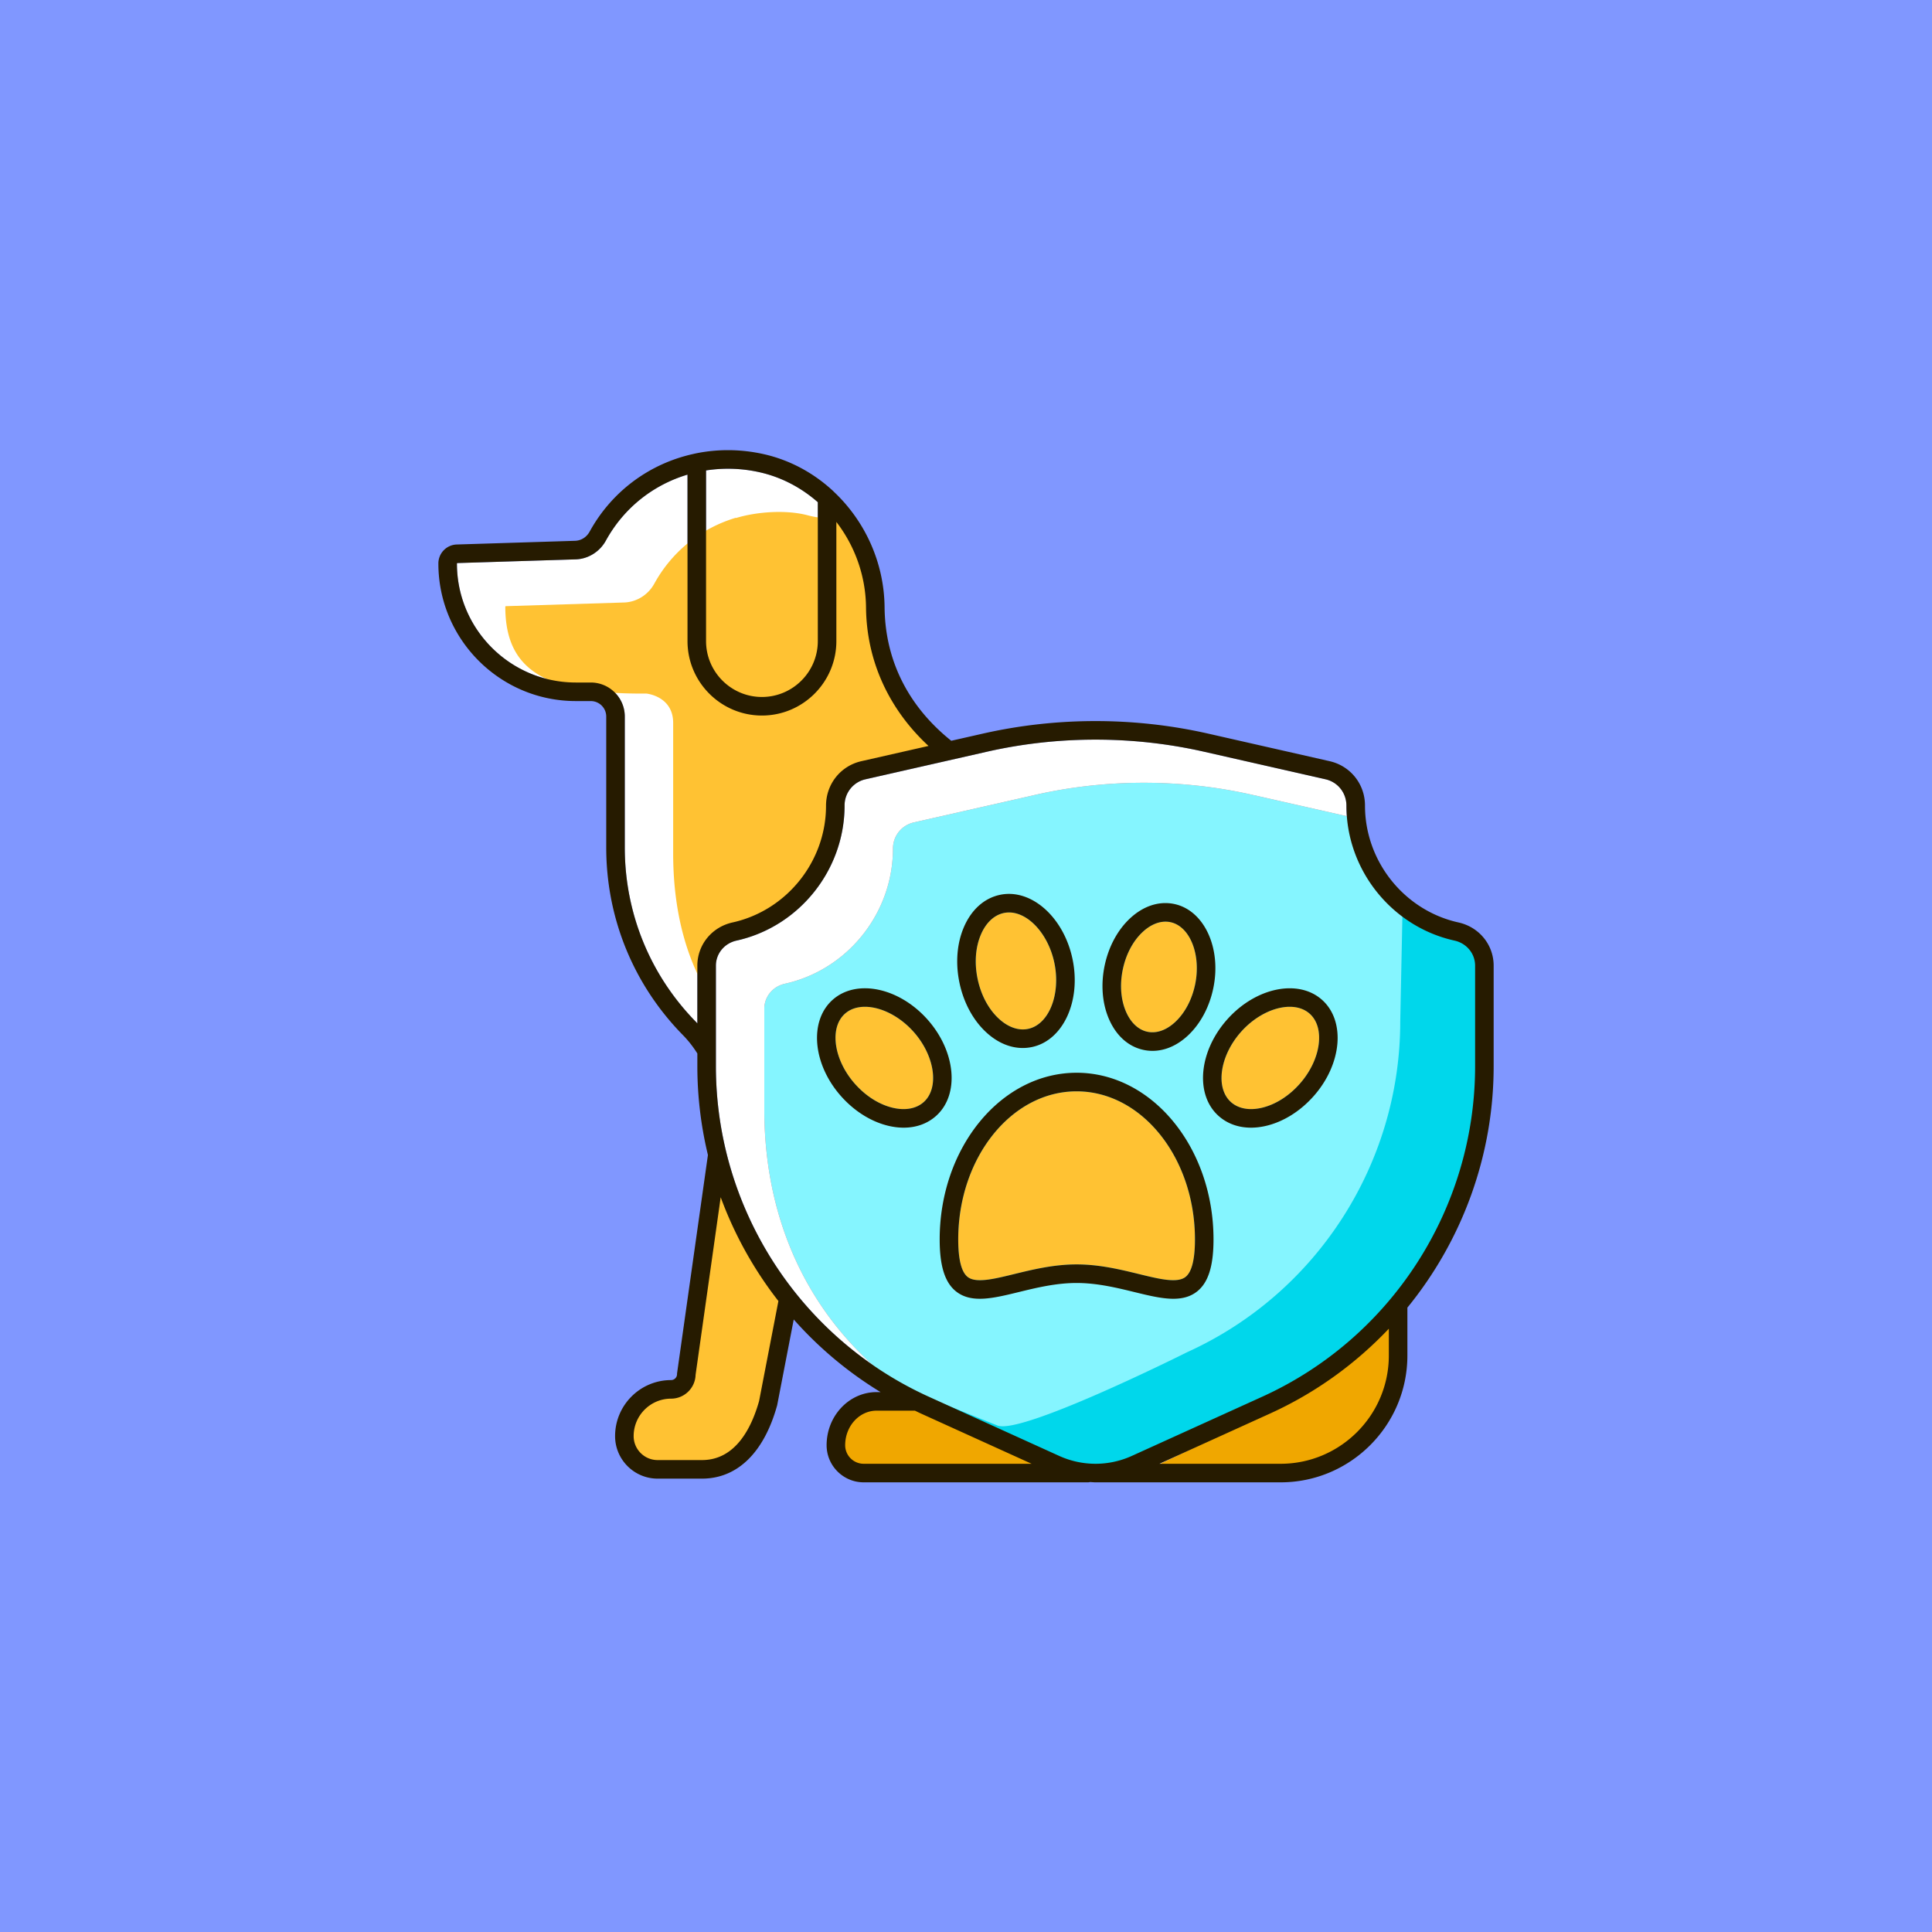 <svg xmlns="http://www.w3.org/2000/svg" width="1080" height="1080" version="1.0" viewBox="0 0 810 810"><defs><clipPath id="Dog"><path d="M183.793 188.734h442.43v432.743h-442.43Zm0 0"/></clipPath></defs><path fill="#fff" d="M-81-81h972v972H-81z"/><path fill="#fff" d="M-81-81h972v972H-81z"/><path fill="#8097ff" d="M-81-81h972v972H-81z"/><path fill="#fff" d="M296.016 197.234a60.18 60.18 0 0 1 22.464.762c9.204 2.066 17.5 6.496 24.391 12.55v58.227c0 12.922-10.508 23.438-23.426 23.438-12.922 0-23.43-10.516-23.43-23.438v-71.539"/><path fill="#fff" d="M292.367 404.867v24.215c-.18-.187-.336-.394-.52-.582-19.28-19.648-29.902-45.633-29.902-73.176v-54.91c0-7.867-6.394-14.27-14.257-14.27h-6.278c-27.48 0-49.84-22.367-49.84-49.863 0-.12.094-.215.239-.219l49.449-1.542c5.27-.125 10.16-3.145 12.762-7.88 7.574-13.777 19.94-23.39 34.218-27.652v69.79c0 17.21 14 31.214 31.207 31.214s31.207-14.004 31.207-31.215v-49.945c7.684 9.977 12.301 22.496 12.43 35.816.219 22.723 9.809 42.93 26.2 58.094l-28.141 6.387c-8.739 1.984-14.84 9.633-14.829 18.719 0 23.308-16.484 43.879-39.195 48.898-8.683 1.922-14.75 9.375-14.75 18.121M318.25 587.395c-3.188 11.328-9.918 24.746-23.938 24.746H275.7c-5.535 0-10.039-4.508-10.039-10.043 0-8.66 7.04-15.707 15.692-15.707 5.566 0 10.113-4.446 10.273-9.977l10.527-74.473a160.816 160.816 0 0 0 24.196 43.528l-8.098 41.926M362.113 613.695c-4.285 0-7.77-3.488-7.77-7.777 0-7.988 5.91-14.488 13.173-14.488h16.074c.86.41 1.715.836 2.586 1.23l46.328 21.035h-70.39M582.273 568.3c0 25.032-20.355 45.395-45.375 45.395h-50.812l46.332-21.035c19.098-8.668 35.914-20.867 49.855-35.597V568.3"/><path fill="#fff" d="M618.445 447.016c0 59.558-35.03 113.945-89.242 138.558l-54.695 24.828a36.778 36.778 0 0 1-30.422 0l-54.695-24.828c-54.215-24.613-89.246-79-89.246-138.558v-42.149c0-5.066 3.558-9.394 8.652-10.52 26.246-5.804 45.293-29.566 45.293-56.624-.004-5.305 3.601-9.832 8.773-11.004l50.895-11.551c14.894-3.383 30.215-5.07 45.535-5.07 15.32 0 30.644 1.687 45.539 5.07l50.898 11.55c5.168 1.173 8.774 5.7 8.766 11.13 0 26.933 19.055 50.695 45.3 56.5 5.095 1.125 8.65 5.453 8.65 10.52v42.148"/><path fill="#fff" d="M411.297 391.695c2.129-4.902 5.531-8.07 9.578-8.922a10.702 10.702 0 0 1 2.172-.222c8.098 0 16.473 9.062 19.004 21.144 2.758 13.168-2.281 25.836-11.004 27.664-4.047.852-8.426-.687-12.344-4.324-4.285-3.976-7.422-9.87-8.832-16.594-1.406-6.722-.898-13.382 1.426-18.746M387.258 462.059c-3.082 2.753-7.66 3.605-12.863 2.406-5.692-1.317-11.344-4.863-15.91-9.996-8.95-10.043-10.887-23.54-4.239-29.469 2.211-1.969 5.133-2.902 8.387-2.902 6.547 0 14.414 3.78 20.394 10.492 8.946 10.043 10.883 23.543 4.23 29.469M470.742 406.422c1.336-6.375 4.305-11.953 8.36-15.723 3.027-2.812 6.351-4.293 9.539-4.293.699 0 1.386.074 2.07.215 8.215 1.727 12.953 13.7 10.348 26.156-1.34 6.375-4.309 11.957-8.364 15.723-3.687 3.426-7.808 4.871-11.61 4.078-3.796-.797-6.987-3.777-8.995-8.398-2.203-5.078-2.684-11.383-1.348-17.758M544.863 454.469c-4.57 5.133-10.222 8.68-15.918 9.996-5.203 1.195-9.773.344-12.86-2.406-6.651-5.926-4.714-19.426 4.231-29.47 5.977-6.71 13.844-10.491 20.395-10.491 3.25 0 6.176.933 8.383 2.902 6.652 5.93 4.715 19.426-4.23 29.469M497.04 535.363c-3.474 2.719-10.93.899-19.571-1.215-7.746-1.89-16.531-4.035-26.102-4.035-9.574 0-18.355 2.145-26.105 4.035-8.64 2.118-16.102 3.934-19.57 1.215-2.622-2.062-3.95-7.351-3.95-15.726 0-34.239 22.262-62.094 49.625-62.094 27.36 0 49.625 27.855 49.625 62.094 0 8.375-1.332 13.664-3.953 15.726"/><path fill="#ffc233" d="m365.117 321.07 28.14-6.39c-9.445-8.739-17.722-28.606-22.32-36.68v8.852c0 .23-.03.453-.035.683l-13.129-66.066c-6.89-6.055-9.898-2.946-19.003-5.395-9.145-2.457-21.524-1.539-30.247 1.121v-.125c-14.273 4.262-26.644 13.875-34.214 27.649-2.606 4.734-7.493 7.75-12.766 7.883l-49.45 1.539c-.144.007-.238.097-.238.218 0 27.496 17.883 36.684 59.188 36.426 0 0 11.039 1.04 11.187 12.094v54.914c0 27.539 7.157 45.996 13.594 57.031.133.227.047 25.145.227 25.336l.293-33.355c0-8.746 6.066-16.2 14.75-18.118 22.71-5.023 39.195-25.593 39.195-48.898-.008-9.086 6.09-16.738 14.828-18.719M290.945 574.55c-.175 5.958-5.07 10.743-11.062 10.743-9.32 0-16.899 7.59-16.899 16.91 0 5.965 4.852 10.817 10.809 10.817h20.043c15.098 0 22.344-14.45 25.777-26.645l8.719-45.145a173.336 173.336 0 0 1-26.055-46.87l-11.332 80.19"/><path fill="#f0a700" d="M385.203 590.707c-.957-.453-1.89-.941-2.84-1.41h-17.64c-7.973 0-14.461 7.457-14.461 16.613 0 4.922 3.824 8.918 8.531 8.918h77.27l-50.86-24.121M583.86 565.742c0 27.067-21.137 49.09-47.122 49.09H483.98l48.11-22.746c19.832-9.375 37.293-22.566 51.77-38.492v12.148"/><path fill="#ff7a7a" d="M620.031 451.36c0 59.558-35.031 113.949-89.246 138.558l-54.691 24.832a36.817 36.817 0 0 1-30.426 0L411.91 601.2c-61.285-25.97-91.476-76.548-91.476-136.106v-42.149c0-5.066 3.554-9.39 8.648-10.515 26.246-5.809 45.293-29.57 45.293-56.63-.004-5.304 3.602-9.827 8.773-11.003l50.899-11.55c14.89-3.384 30.215-5.071 45.531-5.071 15.32 0 30.645 1.687 45.535 5.07l43.012 9.723c5.172 1.172 3.965 16.312 6.086 21.308 2.441 5.754 12.434 22.153 38.68 27.961 5.09 1.125 8.644 5.453 8.644 10.52l-1.504 48.601"/><path fill="#85f5ff" d="M620.031 451.36c0 59.558-35.031 113.949-89.246 138.558l-54.691 24.832a36.817 36.817 0 0 1-30.426 0L411.91 601.2c-61.285-25.97-91.476-76.548-91.476-136.106v-42.149c0-5.066 3.554-9.39 8.648-10.515 26.246-5.809 45.293-29.57 45.293-56.63-.004-5.304 3.602-9.827 8.773-11.003l50.899-11.55c14.89-3.384 30.215-5.071 45.531-5.071 15.32 0 30.645 1.687 45.535 5.07l43.012 9.723c5.172 1.172 3.965 16.312 6.086 21.308 2.441 5.754 12.434 22.153 38.68 27.961 5.09 1.125 8.644 5.453 8.644 10.52l-1.504 48.601"/><path fill="#00d7eb" d="m621.543 402.754-1.5 48.613c0 59.563-35.031 113.934-89.25 138.551l-54.711 24.828a36.82 36.82 0 0 1-30.414 0l-33.762-13.543c-14.05-5.965-26.472-13.203-37.258-21.61a164.666 164.666 0 0 0 9.645 4.466l33.758 13.539c9.672 4.382 79.785-30.743 79.785-30.743 54.219-24.617 89.223-78.988 89.223-138.55l.992-48.528c0-.207 17.21 10.786 24.836 12.47 5.105 1.116 8.656 5.448 8.656 10.507"/><path fill="#ffc233" d="M411.297 391.695c2.129-4.902 5.531-8.07 9.578-8.922a10.702 10.702 0 0 1 2.172-.222c8.098 0 16.473 9.062 19.004 21.144 2.758 13.168-2.281 25.836-11.004 27.664-4.047.852-8.426-.687-12.344-4.324-4.285-3.976-7.422-9.87-8.832-16.594-1.406-6.722-.898-13.382 1.426-18.746M387.258 462.059c-3.082 2.753-7.66 3.605-12.863 2.406-5.692-1.317-11.344-4.863-15.91-9.996-8.95-10.043-10.887-23.54-4.239-29.469 2.211-1.969 5.133-2.902 8.387-2.902 6.547 0 14.414 3.78 20.394 10.492 8.946 10.043 10.883 23.543 4.23 29.469M470.742 406.422c1.336-6.375 4.305-11.953 8.36-15.723 3.027-2.812 6.351-4.293 9.539-4.293.699 0 1.386.074 2.07.215 8.215 1.727 12.953 13.7 10.348 26.156-1.34 6.375-4.309 11.957-8.364 15.723-3.687 3.426-7.808 4.871-11.61 4.078-3.796-.797-6.987-3.777-8.995-8.398-2.203-5.078-2.684-11.383-1.348-17.758M544.863 454.469c-4.57 5.133-10.222 8.68-15.918 9.996-5.203 1.195-9.773.344-12.86-2.406-6.651-5.926-4.714-19.426 4.231-29.47 5.977-6.71 13.844-10.491 20.395-10.491 3.25 0 6.176.933 8.383 2.902 6.652 5.93 4.715 19.426-4.23 29.469M497.04 535.363c-3.474 2.719-10.93.899-19.571-1.215-7.746-1.89-16.531-4.035-26.102-4.035-9.574 0-18.355 2.145-26.105 4.035-8.64 2.118-16.102 3.934-19.57 1.215-2.622-2.062-3.95-7.351-3.95-15.726 0-34.239 22.262-62.094 49.625-62.094 27.36 0 49.625 27.855 49.625 62.094 0 8.375-1.332 13.664-3.953 15.726"/><g clip-path="url(#a)"><path fill="#261b00" d="M618.445 447.012c0 59.562-35.027 113.949-89.242 138.562l-54.695 24.828a36.778 36.778 0 0 1-30.422 0l-54.695-24.828c-54.215-24.613-89.246-79-89.246-138.562v-42.145c0-5.066 3.558-9.394 8.652-10.52 26.246-5.808 45.297-29.566 45.297-56.628a11.204 11.204 0 0 1 8.77-11l50.894-11.551c14.894-3.383 30.219-5.074 45.539-5.074 15.316 0 30.64 1.691 45.531 5.074l50.902 11.55c5.168 1.177 8.778 5.7 8.77 11.13 0 26.933 19.05 50.691 45.3 56.5 5.09 1.125 8.645 5.453 8.645 10.52ZM582.273 568.3c0 25.031-20.355 45.394-45.375 45.394H486.09l46.328-21.035c19.094-8.668 35.914-20.867 49.855-35.597Zm-220.156 45.394c-4.289 0-7.773-3.488-7.773-7.777 0-7.988 5.906-14.488 13.172-14.488h16.074c.86.41 1.715.836 2.586 1.23l46.328 21.035Zm-43.867-26.3c-3.188 11.328-9.918 24.746-23.938 24.746H275.7c-5.535 0-10.039-4.508-10.039-10.043 0-8.66 7.04-15.707 15.692-15.707 5.566 0 10.113-4.446 10.273-9.977l10.527-74.473a160.816 160.816 0 0 0 24.196 43.528Zm-25.883-182.528v24.215c-.18-.187-.336-.394-.52-.582-19.28-19.648-29.902-45.633-29.902-73.172v-54.914c0-7.867-6.394-14.266-14.261-14.266h-6.274c-27.48 0-49.84-22.37-49.84-49.87 0-.118.094-.212.239-.215l49.449-1.54c5.27-.132 10.16-3.152 12.762-7.882 7.574-13.774 19.94-23.387 34.218-27.649v69.785c0 17.211 14 31.215 31.207 31.215 17.203 0 31.203-14.004 31.203-31.215v-49.945c7.688 9.98 12.305 22.496 12.434 35.816.219 22.723 9.809 42.93 26.2 58.094l-28.141 6.387c-8.743 1.984-14.84 9.637-14.829 18.719 0 23.308-16.484 43.879-39.195 48.898-8.683 1.922-14.75 9.375-14.75 18.121Zm3.649-207.637a60.182 60.182 0 0 1 22.464.766c9.204 2.066 17.5 6.496 24.391 12.55v58.231c0 12.918-10.508 23.434-23.426 23.434-12.922 0-23.43-10.516-23.43-23.434Zm315.46 189.516c-22.71-5.023-39.199-25.59-39.199-49.016.012-8.964-6.086-16.617-14.828-18.601l-50.898-11.55c-30.914-7.017-63.594-7.017-94.516 0l-13.215 2.995c-16.402-13.094-27.726-31.82-27.957-56-.183-18.77-8.265-36.14-21.16-48.3-.156-.149-.297-.305-.453-.454-8.082-7.48-18.008-12.937-29.066-15.418-9.602-2.152-19.192-2.168-28.27-.351-.441.09-.875.195-1.316.293-18.102 4.015-33.996 15.457-43.395 32.547-1.289 2.347-3.586 3.789-6.164 3.851l-49.45 1.54a7.953 7.953 0 0 0-7.796 7.995c0 31.79 25.848 57.649 57.617 57.649h6.274a6.492 6.492 0 0 1 6.484 6.488v54.914c0 29.59 11.41 57.512 32.129 78.625 2.328 2.371 4.336 4.969 6.07 7.719v5.34a159.11 159.11 0 0 0 4.434 37.215l-12.91 91.34c-.028.18-.04.363-.04.546a2.501 2.501 0 0 1-2.5 2.496c-12.94 0-23.472 10.536-23.472 23.489 0 9.828 7.996 17.824 17.82 17.824h18.613c14.793 0 25.97-10.863 31.47-30.586.03-.102.054-.203.073-.305l6.922-35.836a159.596 159.596 0 0 0 36.407 30.453h-1.668c-11.555 0-20.954 9.993-20.954 22.27 0 8.582 6.977 15.559 15.555 15.559h93.969c.32 0 .621-.047.918-.122.766.04 1.527.122 2.293.122h77.601c29.309 0 53.157-23.856 53.157-53.176v-20.074c22.906-28.063 36.168-63.657 36.168-101.215v-42.145c0-8.746-6.063-16.199-14.746-18.12"/></g><path fill="#261b00" d="M411.297 391.7c2.129-4.907 5.531-8.075 9.578-8.927a10.702 10.702 0 0 1 2.172-.222c8.098 0 16.473 9.062 19.004 21.144 2.754 13.168-2.281 25.836-11.004 27.668-4.047.848-8.426-.687-12.344-4.328-4.285-3.976-7.422-9.87-8.832-16.594-1.41-6.722-.902-13.382 1.426-18.742Zm2.113 41.038c4.688 4.356 10.035 6.64 15.38 6.64 1.288 0 2.573-.132 3.855-.401 13.066-2.739 20.703-19.282 17.015-36.88-3.683-17.593-17.308-29.675-30.383-26.937-6.582 1.38-11.949 6.152-15.113 13.438-2.965 6.828-3.64 15.152-1.902 23.441 1.734 8.29 5.691 15.64 11.148 20.7M387.258 462.059c-3.082 2.753-7.66 3.605-12.863 2.406-5.692-1.317-11.344-4.863-15.91-9.996-8.95-10.043-10.887-23.54-4.239-29.469 2.211-1.969 5.133-2.902 8.387-2.902 6.547 0 14.414 3.78 20.394 10.492 8.946 10.043 10.883 23.543 4.23 29.469Zm1.578-34.649c-11.957-13.418-29.797-17.11-39.762-8.223-9.969 8.891-8.355 27.04 3.598 40.461 5.633 6.325 12.726 10.723 19.976 12.399 2.141.492 4.22.734 6.223.734 5.242 0 9.93-1.672 13.563-4.91 9.968-8.887 8.351-27.035-3.598-40.46M470.742 406.422c1.332-6.375 4.305-11.957 8.36-15.723 3.027-2.812 6.351-4.293 9.539-4.293.699 0 1.39.07 2.07.215 8.215 1.727 12.953 13.703 10.348 26.156-1.34 6.375-4.309 11.957-8.364 15.723-3.691 3.426-7.808 4.871-11.61 4.078-3.796-.797-6.991-3.777-8.995-8.398-2.203-5.078-2.684-11.383-1.348-17.758Zm8.75 33.77c1.23.261 2.469.386 3.711.386 5.137 0 10.277-2.191 14.781-6.375 5.227-4.851 9.024-11.894 10.684-19.832 3.535-16.867-3.805-32.734-16.363-35.367-6.336-1.332-12.907.8-18.493 5.992-5.226 4.852-9.023 11.89-10.683 19.828-1.664 7.938-1.016 15.914 1.828 22.457 3.04 7 8.2 11.586 14.535 12.91M544.86 454.469c-4.567 5.133-10.22 8.68-15.915 9.996-5.203 1.195-9.773.344-12.86-2.406-6.651-5.926-4.714-19.426 4.235-29.47 5.977-6.71 13.84-10.491 20.39-10.491 3.25 0 6.177.933 8.384 2.902 6.652 5.93 4.715 19.426-4.235 29.469Zm-30.352-27.059c-11.953 13.426-13.567 31.574-3.598 40.461 3.633 3.238 8.317 4.91 13.563 4.91 2.004 0 4.086-.242 6.222-.734 7.25-1.676 14.344-6.074 19.977-12.399 11.953-13.421 13.57-31.57 3.598-40.46-9.97-8.883-27.805-5.2-39.762 8.222M497.035 535.363c-3.469 2.719-10.926.899-19.562-1.215-7.75-1.89-16.536-4.035-26.106-4.035-9.574 0-18.355 2.145-26.105 4.035-8.64 2.118-16.106 3.934-19.57 1.215-2.622-2.062-3.95-7.351-3.95-15.726 0-34.239 22.262-62.094 49.625-62.094s49.625 27.855 49.625 62.094c0 8.375-1.332 13.664-3.957 15.726Zm-45.668-85.605c-31.652 0-57.402 31.351-57.402 69.879 0 11.191 2.195 18.133 6.926 21.847 6.441 5.059 15.605 2.82 26.218.227 7.32-1.79 15.621-3.816 24.258-3.816 8.633 0 16.934 2.027 24.258 3.816 5.965 1.457 11.477 2.805 16.297 2.805 3.758 0 7.098-.817 9.922-3.032 4.726-3.714 6.926-10.656 6.926-21.847 0-38.528-25.754-69.88-57.403-69.88"/></svg>